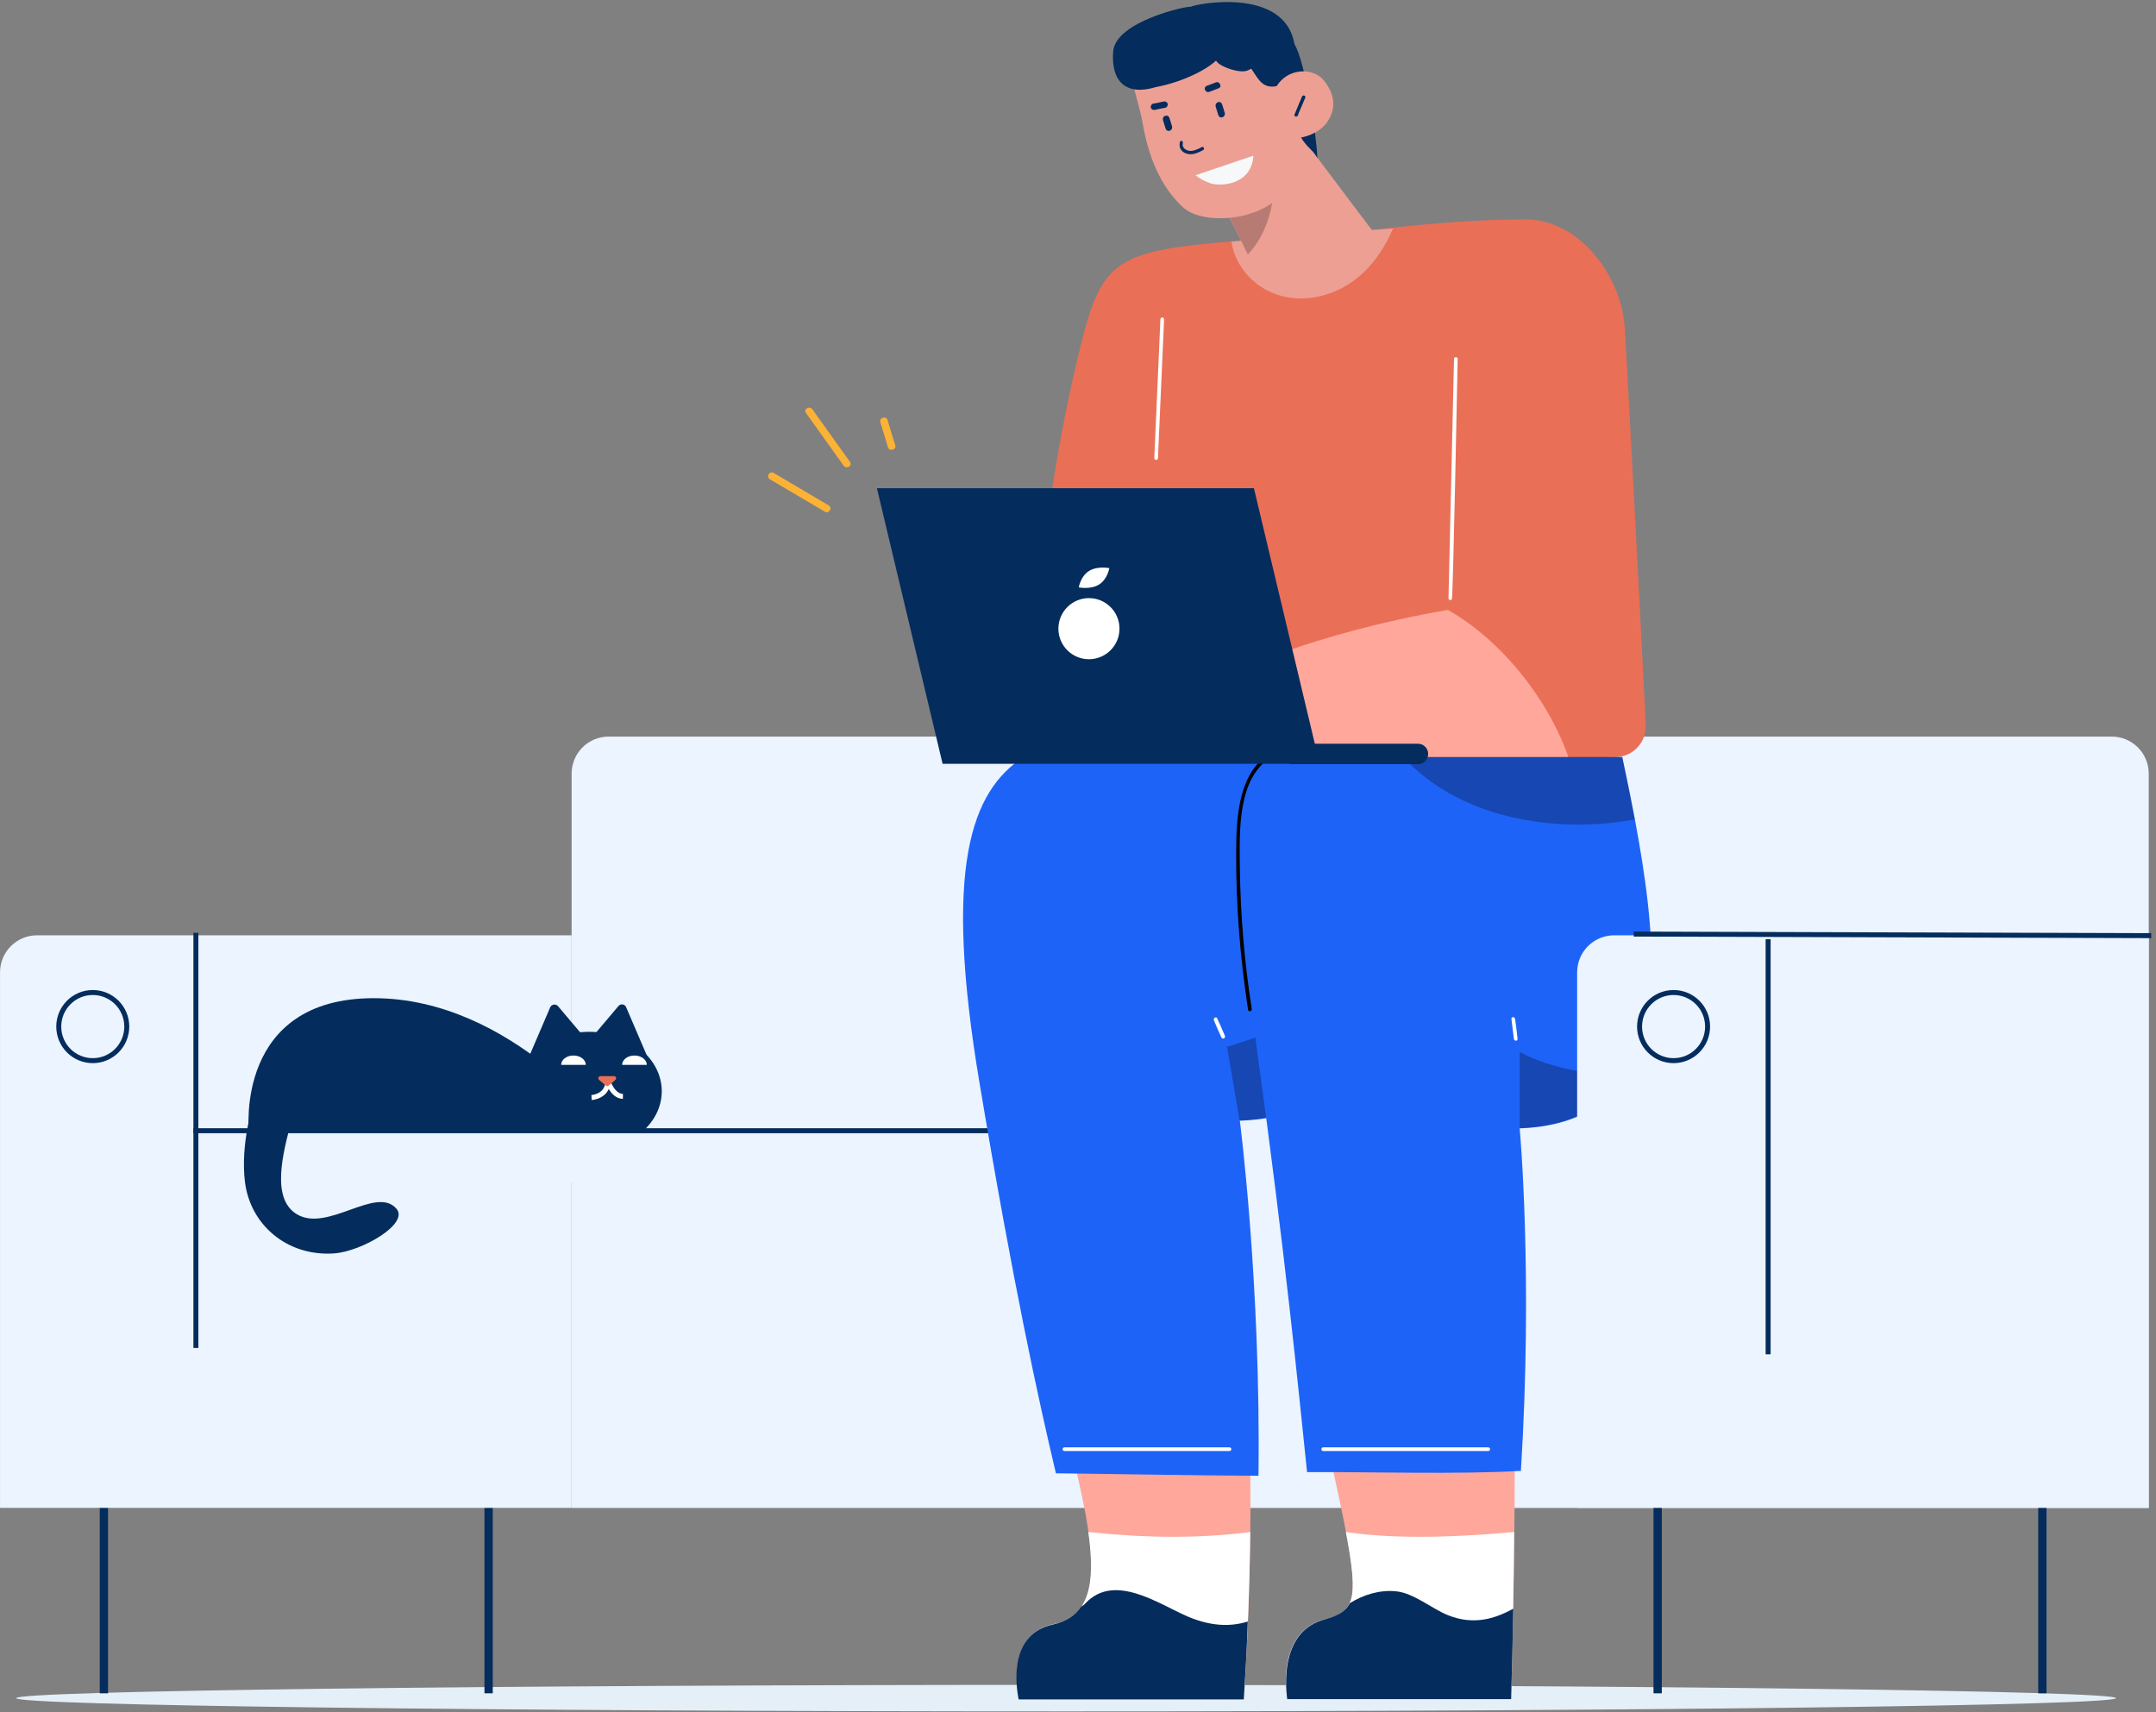 <?xml version="1.0" encoding="UTF-8"?>
<svg width="233px" height="185px" viewBox="0 0 233 185" version="1.1" xmlns="http://www.w3.org/2000/svg" xmlns:xlink="http://www.w3.org/1999/xlink">
    <rect x="0" y="0" width="233" height="185" fill="#808080" stroke="none"/>
    <!-- Generator: Sketch 60 (88103) - https://sketch.com -->
    <title>welcome-03</title>
    <desc>Created with Sketch.</desc>
    <g id="desktop-🖥" stroke="none" stroke-width="1" fill="none" fill-rule="evenodd">
        <g id="welcome-03" transform="translate(0, -1)">
            <g id="Group-3-Copy-2" transform="translate(0, 22.992)">
                <g id="3">
                    <g id="Group" transform="translate(131.86, 7.003) scale(-1, 1) translate(-131.86, -7.003) translate(124.857, 0)"></g>
                    <path d="M115.21,162.946 C177.871,162.946 228.671,162.304 228.671,161.513 C228.671,160.721 177.871,160.079 115.21,160.079 C52.547,160.079 1.749,160.721 1.749,161.513 C1.749,162.304 52.547,162.946 115.21,162.946 Z" id="Path" fill="#E4EFF7" fill-rule="nonzero"></path>
                    <line x1="11.228" y1="118.55" x2="11.228" y2="160.99" id="Path" stroke="#042C5C" stroke-width="0.896"></line>
                    <line x1="52.805" y1="118.55" x2="52.805" y2="160.99" id="Path" stroke="#042C5C" stroke-width="0.896"></line>
                    <path d="M61.775,79.078 L4.005,79.078 C1.795,79.078 0.003,80.87 0.003,83.08 L0.003,140.954 L0.003,140.954 L61.775,140.954 L61.775,79.078 Z" id="Path" fill="#EBF4FF" fill-rule="nonzero"></path>
                    <path d="M228.213,57.604 L65.777,57.604 C63.567,57.604 61.775,59.396 61.775,61.606 L61.775,140.956 L61.775,140.956 L232.215,140.956 L232.215,61.606 C232.215,59.396 230.423,57.604 228.213,57.604 Z" id="Path" fill="#EBF4FF" fill-rule="nonzero"></path>
                    <line x1="21.171" y1="79.078" x2="21.171" y2="123.398" id="Path" stroke="#042C5C" stroke-width="0.538" stroke-linecap="square"></line>
                    <path d="M10.025,92.624 C12.055,92.624 13.701,90.976 13.701,88.942 C13.701,86.909 12.055,85.261 10.025,85.261 C7.996,85.261 6.35,86.909 6.35,88.942 C6.35,90.976 7.996,92.624 10.025,92.624 Z" id="Path" stroke="#042C5C" stroke-width="0.538" stroke-linecap="square"></path>
                    <path d="M26.895,100.196 C26.895,100.196 25.408,85.873 40.394,85.873 C55.38,85.873 66.05,100.196 66.05,100.196" id="Path" fill="#042C5C" fill-rule="nonzero"></path>
                    <path d="M69.953,92.18 L63.609,90.544 L66.841,86.717 C66.894,86.653 66.964,86.604 67.042,86.574 C67.12,86.545 67.205,86.536 67.288,86.548 C67.37,86.561 67.448,86.594 67.515,86.646 C67.581,86.697 67.633,86.764 67.665,86.842 L69.953,92.18 Z" id="Path" fill="#042C5C" fill-rule="nonzero"></path>
                    <path d="M60.308,86.74 L63.524,90.544 L57.179,92.18 L59.456,86.869 C59.49,86.79 59.543,86.721 59.612,86.668 C59.68,86.615 59.761,86.581 59.846,86.568 C59.931,86.555 60.018,86.564 60.099,86.594 C60.18,86.624 60.252,86.675 60.308,86.74 Z" id="Path" fill="#042C5C" fill-rule="nonzero"></path>
                    <path d="M63.673,102.347 C68.005,102.347 71.517,99.473 71.517,95.928 C71.517,92.382 68.005,89.508 63.673,89.508 C59.34,89.508 55.828,92.382 55.828,95.928 C55.828,99.473 59.34,102.347 63.673,102.347 Z" id="Path" fill="#042C5C" fill-rule="nonzero"></path>
                    <polygon id="Path" fill="#EBF4FF" fill-rule="nonzero" points="73.757 100.069 56.616 100.069 56.616 105.769 73.757 105.769"></polygon>
                    <line x1="117.952" y1="100.196" x2="21.171" y2="100.196" id="Path" stroke="#042C5C" stroke-width="0.538" stroke-linecap="square"></line>
                    <path d="M60.643,93.077 C60.643,92.52 61.24,92.069 61.978,92.069 C62.715,92.069 63.31,92.529 63.31,93.077" id="Path" fill="#FFFFFF" fill-rule="nonzero"></path>
                    <path d="M67.233,93.077 C67.233,92.52 67.83,92.069 68.568,92.069 C69.305,92.069 69.902,92.529 69.902,93.077" id="Path" fill="#FFFFFF" fill-rule="nonzero"></path>
                    <path d="M63.93,96.611 C63.93,96.611 65.685,96.505 65.685,94.842 C65.685,94.842 66.22,96.48 67.318,96.48" id="Path" stroke="#FFFFFF" stroke-width="0.538" stroke-linejoin="round"></path>
                    <path d="M64.867,94.299 L66.384,94.299 C66.426,94.303 66.466,94.32 66.5,94.346 C66.534,94.372 66.56,94.408 66.574,94.448 C66.589,94.488 66.592,94.532 66.584,94.574 C66.575,94.615 66.555,94.654 66.526,94.685 L65.768,95.334 C65.727,95.366 65.677,95.384 65.626,95.384 C65.574,95.384 65.524,95.366 65.483,95.334 L64.725,94.685 C64.696,94.654 64.676,94.615 64.667,94.574 C64.659,94.532 64.662,94.488 64.677,94.448 C64.692,94.408 64.717,94.372 64.751,94.346 C64.785,94.32 64.825,94.303 64.867,94.299 Z" id="Path" fill="#EA6F57" fill-rule="nonzero"></path>
                    <path d="M42.848,108.629 C40.645,106.066 35.334,111.298 32.01,109.176 C26.787,105.842 36.014,91.16 32.743,89.011 C30.719,87.686 25.565,98.07 26.467,105.686 C27.026,110.391 31.061,113.797 36.094,113.454 C39.083,113.249 44.244,110.253 42.848,108.629 Z" id="Path" fill="#042C5C" fill-rule="nonzero"></path>
                    <line x1="179.143" y1="118.55" x2="179.143" y2="160.99" id="Path" stroke="#042C5C" stroke-width="0.896"></line>
                    <line x1="220.719" y1="118.55" x2="220.719" y2="160.99" id="Path" stroke="#042C5C" stroke-width="0.896"></line>
                    <path d="M110.19,77.502 C110.19,77.502 112.841,76.453 115.653,76.453 L127.931,76.453" id="Path" stroke="#FFFFFF" stroke-width="0.538"></path>
                </g>
            </g>
            <g id="Man_1" transform="translate(103.186, 0)">
                <g id="Body_1_" transform="translate(8.254, 0.187)">
                    <path d="M25.876,26.562 C7.987,27.963 7.664,27.963 4.56,41.5 C1.457,55.037 0.231,70.417 0.231,70.417 L23.078,82.996 L63.126,82.632 C64.964,82.615 66.441,81.111 66.424,79.273 C66.423,79.227 66.422,79.181 66.42,79.136 C65.556,62.005 64.799,47.72 64.149,36.28 C63.827,30.626 59.224,24.522 53.434,24.522 C41.581,24.522 29.189,26.991 25.876,26.562 Z" id="XMLID_618_" fill="#EA6F57" fill-rule="nonzero"></path>
                    <g id="XMLID_91_" transform="translate(8.389, 0.229)">
                        <path d="M24.882,25.696 C20.509,26.104 16.633,26.425 13.251,26.687 C13.485,28.29 14.301,29.748 15.525,30.855 C15.671,30.972 15.787,31.088 15.933,31.205 C17.74,32.633 20.072,33.1 22.346,32.692 C25.231,32.167 27.476,30.476 29.079,28.232 C29.72,27.328 30.274,26.337 30.711,25.288 C28.613,25.404 26.66,25.55 24.882,25.696 Z" id="XMLID_472_" fill="#ED9F94" fill-rule="nonzero"></path>
                        <g id="XMLID_86_">
                            <path d="M29.575,26.949 L16.633,31.322 L14.942,27.911 L12.756,23.539 L8.996,15.96 L18.323,11.821 C18.79,12.754 29.575,26.949 29.575,26.949 Z" id="XMLID_471_" fill="#ED9F94" fill-rule="nonzero"></path>
                            <path d="M14.942,27.911 L15.029,28.086 C16.633,26.366 17.507,24.122 17.769,21.673 C18.09,18.409 17.041,15.727 15.904,12.9 L9.025,15.96 L12.785,23.539 L14.942,27.911 Z" id="XMLID_470_" fill="#000000" fill-rule="nonzero" opacity="0.223"></path>
                            <path d="M17.565,3.893 C13.747,0.599 1.592,4.859 2.641,9.727 C2.854,10.711 3.445,12.634 3.661,13.905 C4.247,17.339 5.509,20.705 8.05,23.011 C10.436,25.174 18.148,24.384 19.547,19.983 C20.976,15.552 21.384,7.157 17.565,3.893 Z" id="XMLID_469_" fill="#ED9F94" fill-rule="nonzero"></path>
                            <path d="M11.03,20.405 C12.01,20.724 15.41,20.645 15.63,17.405 L9.384,19.518 C9.828,19.897 10.377,20.193 11.03,20.405 Z" id="Path-4" fill="#F6F8FA"></path>
                            <path d="M20.057,5.332 C18.979,-0.928 9.223,1.032 8.845,1.323 C8.553,1.177 0.743,2.886 0.474,6.125 C0.206,9.365 1.85,10.982 5.069,9.999 C8.024,9.441 10.599,8.09 11.59,7.128 C11.911,7.74 13.566,8.295 14.441,8.295 C14.878,8.295 15.074,8.179 15.395,8.004 C16.182,9.141 16.603,10.247 18.265,9.868 C18.828,9.743 19.508,13.714 21.013,15.811 C21.676,16.732 22.177,16.908 22.537,17.671 C22.449,15.047 21.223,7.285 20.057,5.332 Z" id="XMLID_468_" fill="#042C5C" fill-rule="nonzero"></path>
                            <path d="M10.045,16.485 C9.695,16.66 9.316,16.864 8.908,16.893 C8.442,16.922 7.859,16.602 8.005,16.048 C8.063,15.815 7.742,15.698 7.684,15.931 C7.538,16.456 7.801,16.98 8.325,17.155 C8.967,17.418 9.637,17.097 10.191,16.806 C10.395,16.689 10.249,16.368 10.045,16.485 Z" id="XMLID_467_" fill="#042C5C" fill-rule="nonzero"></path>
                            <path d="M11.648,12.084 C11.736,12.404 11.852,12.725 11.94,13.016 C12.056,13.337 12.523,13.133 12.435,12.812 C12.348,12.492 12.231,12.171 12.144,11.879 C12.027,11.53 11.532,11.763 11.648,12.084 Z" id="XMLID_463_" stroke="#042C5C" stroke-width="0.2" fill="#042C5C" fill-rule="nonzero"></path>
                            <path d="M5.953,13.541 C6.04,13.862 6.157,14.182 6.244,14.474 C6.361,14.794 6.827,14.59 6.74,14.27 C6.653,13.949 6.536,13.628 6.448,13.337 C6.332,13.016 5.836,13.22 5.953,13.541 Z" id="XMLID_462_" stroke="#042C5C" stroke-width="0.2" fill="#042C5C" fill-rule="nonzero"></path>
                            <path d="M5.917,11.555 C5.538,11.642 5.159,11.73 4.78,11.788 C4.605,11.817 4.489,12.08 4.547,12.225 C4.605,12.429 4.809,12.488 4.984,12.459 C5.363,12.371 5.742,12.284 6.121,12.225 C6.296,12.196 6.413,11.934 6.354,11.788 C6.296,11.584 6.092,11.526 5.917,11.555 Z" id="XMLID_461_" fill="#042C5C" fill-rule="nonzero"></path>
                            <path d="M11.578,9.484 C11.257,9.601 10.907,9.746 10.587,9.863 C10.149,10.038 10.441,10.679 10.878,10.504 C11.199,10.388 11.549,10.242 11.869,10.125 C12.277,9.98 11.986,9.338 11.578,9.484 Z" id="XMLID_460_" fill="#042C5C" fill-rule="nonzero"></path>
                            <path d="M23.249,9.285 C22.142,7.886 19.373,7.857 18.119,9.927 C18.702,11.763 19.227,13.628 19.752,15.494 C20.859,15.64 22.841,14.998 23.657,13.687 C24.59,12.258 24.444,10.801 23.249,9.285 Z" id="XMLID_456_" fill="#ED9F94" fill-rule="nonzero"></path>
                            <path d="M20.888,11.005 C20.626,11.646 20.334,12.288 20.072,12.958 C19.985,13.162 20.305,13.279 20.422,13.075 C20.451,13.045 20.451,12.987 20.48,12.958 C20.48,12.929 20.48,12.929 20.48,12.9 C20.743,12.317 20.976,11.734 21.238,11.122 C21.296,10.918 20.976,10.801 20.888,11.005 Z" id="XMLID_455_" fill="#042C5C" fill-rule="nonzero"></path>
                        </g>
                    </g>
                </g>
                <g id="Hand_4_" transform="translate(26.413, 39.469)" fill-rule="nonzero">
                    <path d="M26.875,27.437 C12.183,29.979 3.401,34.238 0.165,35.592 L0.297,43.549 L40.016,43.681 C37.837,37.176 32.653,30.705 26.875,27.437 Z" id="XMLID_2199_" fill="#FFA79B"></path>
                    <path d="M27.932,0.33 C27.932,0.066 27.536,0.066 27.536,0.33 C27.338,8.947 27.139,17.565 26.941,26.182 C26.941,26.38 27.205,26.446 27.305,26.281 C27.437,26.05 27.932,0.33 27.932,0.33 Z" id="XMLID_538_" fill="#FFFFFF"></path>
                </g>
                <g id="Hand_3_" transform="translate(20.91, 34.847)" fill="#FFFFFF" fill-rule="nonzero">
                    <path d="M1.31,0.66 C1.079,5.646 0.88,10.664 0.649,15.65 C0.649,15.914 1.046,15.914 1.046,15.65 C1.277,10.664 1.475,5.646 1.706,0.66 C1.706,0.396 1.31,0.396 1.31,0.66 Z" id="XMLID_537_"></path>
                </g>
                <g id="Legs_1_" transform="translate(0.66, 82.721)" fill-rule="nonzero">
                    <path d="M59.462,101.888 C59.727,93.238 59.859,82.475 59.859,74.617 C53.189,75.706 46.619,75.211 39.851,75.442 C43.218,90.828 43.35,92.182 39.322,93.271 C34.766,94.493 34.997,99.841 35.261,101.888 L59.462,101.888 Z" id="XMLID_2044_" fill="#FFA79B"></path>
                    <path d="M30.573,101.888 C31.134,93.667 31.465,82.442 31.2,74.485 C28.592,74.551 12.711,74.155 11.754,74.221 C14.494,85.38 15.815,92.545 10.004,93.799 C5.415,94.79 5.91,99.874 6.306,101.888 L30.573,101.888 Z" id="XMLID_2042_" fill="#FFA79B"></path>
                    <path d="M59.462,101.888 C59.628,96.309 59.727,89.837 59.793,83.829 C52.265,84.522 46.19,84.522 41.601,83.829 C43.053,91.422 42.426,92.446 39.289,93.271 C34.733,94.493 34.964,99.841 35.228,101.888 L59.462,101.888 Z" id="XMLID_188_" fill="#FFFFFF"></path>
                    <path d="M30.573,101.888 C30.936,96.54 31.2,89.97 31.266,83.829 C25.456,84.588 19.612,84.456 13.768,83.829 C14.56,89.441 13.9,92.974 9.971,93.799 C5.382,94.79 5.877,99.874 6.273,101.888 L30.573,101.888 Z" id="XMLID_187_" fill="#FFFFFF"></path>
                    <path d="M59.462,101.888 C59.561,98.818 59.628,95.483 59.694,92.116 C57.547,93.304 55.302,93.865 52.694,92.842 C50.911,92.149 48.93,90.399 46.982,90.234 C45.265,90.069 43.516,90.597 42.03,91.521 C41.568,92.479 40.676,92.875 39.322,93.271 C34.766,94.493 34.997,99.841 35.261,101.888 L59.462,101.888 Z" id="XMLID_186_" fill="#042C5C"></path>
                    <path d="M30.573,101.888 C30.738,99.313 30.903,96.441 31.002,93.502 C29.021,94.13 26.875,93.965 24.531,92.974 C21.329,91.587 16.607,88.22 13.471,91.521 C13.339,91.686 13.174,91.785 13.008,91.885 C12.348,92.875 11.358,93.502 9.938,93.832 C5.349,94.823 5.844,99.907 6.24,101.921 L30.573,101.921 L30.573,101.888 Z" id="XMLID_185_" fill="#042C5C"></path>
                    <path d="M6.801,0.066 C1.09,3.797 -1.915,11.919 2.014,35.327 C5.679,57.25 8.419,69.698 10.268,77.489 C11.787,77.489 27.536,77.754 32.158,77.754 C32.422,56.953 30.144,39.389 30.144,39.389 C48.963,38.695 46.19,17.994 42.558,0.099 L6.801,0.099 L6.801,0.066 Z" id="XMLID_184_" fill="#1E63F8"></path>
                    <path d="M28.757,31.399 C29.484,35.526 30.111,39.355 30.111,39.355 C40.115,38.992 44.011,32.95 44.935,24.696 C39.62,27.172 34.337,29.748 28.757,31.399 Z" id="XMLID_183_" fill="#000000" opacity="0.282"></path>
                    <path d="M32.455,0.066 C29.946,4.886 29.583,14.362 32.092,32.455 C34.964,53.123 36.516,68.707 37.408,77.357 C44.11,77.324 53.817,77.621 60.519,77.225 C61.84,55.93 60.387,40.214 60.387,40.214 C66.891,39.983 70.688,37.242 72.702,33.049 C76.499,25.125 73.957,11.886 71.48,0.099 L32.455,0.099 L32.455,0.066 Z" id="XMLID_182_" fill="#1E63F8"></path>
                    <path d="M47.775,0.066 C53.751,6.57 63.821,8.452 72.834,6.834 C72.405,4.556 71.943,2.278 71.447,0.066 L47.775,0.066 Z" id="XMLID_179_" fill="#000000" opacity="0.282"></path>
                    <path d="M33.611,0.066 L32.884,0.066 C29.946,2.278 29.748,6.933 29.748,10.433 C29.715,16.112 30.177,21.791 31.035,27.404 C31.068,27.668 31.465,27.569 31.432,27.305 C30.639,22.253 30.21,17.135 30.144,12.018 C30.111,8.155 29.847,2.278 33.611,0.066 Z" id="XMLID_172_" fill="#000000"></path>
                    <path d="M66.264,33.941 C64.316,33.578 62.236,32.95 60.387,31.96 C60.387,35.493 60.387,40.181 60.387,40.181 C66.132,39.95 69.764,37.804 71.91,34.403 C69.995,34.436 68.047,34.271 66.264,33.941 Z" id="XMLID_160_" fill="#000000" opacity="0.282"></path>
                    <path d="M28.526,30.21 C28.262,29.583 27.998,28.955 27.701,28.328 C27.602,28.097 27.238,28.295 27.338,28.526 C27.602,29.153 27.866,29.781 28.163,30.408 C28.295,30.639 28.625,30.441 28.526,30.21 Z" id="XMLID_126_" fill="#FFFFFF"></path>
                    <path d="M59.892,28.394 C59.859,28.13 59.462,28.13 59.495,28.394 C59.595,29.12 59.661,29.847 59.76,30.54 C59.793,30.804 60.189,30.804 60.156,30.54 C60.09,29.847 59.991,29.12 59.892,28.394 Z" id="XMLID_125_" fill="#FFFFFF"></path>
                    <path d="M29.021,74.683 L11.193,74.683 C10.928,74.683 10.928,75.079 11.193,75.079 L29.021,75.079 C29.286,75.079 29.286,74.683 29.021,74.683 Z" id="XMLID_124_" fill="#FFFFFF"></path>
                    <path d="M56.986,74.683 L39.157,74.683 C38.893,74.683 38.893,75.079 39.157,75.079 L56.986,75.079 C57.25,75.079 57.25,74.683 56.986,74.683 Z" id="XMLID_123_" fill="#FFFFFF"></path>
                </g>
            </g>
            <g id="Notebook" transform="translate(82.382, 39.111)">
                <g id="XMLID_25_" transform="translate(18.792, 0)"></g>
                <g id="XMLID_28_" transform="translate(0, 5.393)">
                    <g id="Group-6" transform="translate(7.39, 6.55) scale(-1, 1) translate(-7.39, -6.55) translate(0.39, 0.55)" fill="#FCB235" fill-rule="nonzero">
                        <path d="M8.97,0.185 C7.616,2.067 6.263,3.982 4.909,5.864 C4.612,6.293 5.305,6.689 5.602,6.26 C6.956,4.378 8.31,2.463 9.663,0.581 C9.993,0.152 9.267,-0.244 8.97,0.185 Z" id="XMLID_145_"></path>
                        <path d="M13.163,7.052 C11.182,8.208 9.201,9.396 7.22,10.552 C6.758,10.816 7.187,11.509 7.616,11.245 C9.597,10.09 11.578,8.901 13.559,7.746 C14.021,7.481 13.625,6.788 13.163,7.052 Z" id="XMLID_144_"></path>
                        <path d="M0.848,1.34 C0.584,2.232 0.32,3.156 0.022,4.048 C-0.143,4.543 0.65,4.774 0.815,4.279 C1.079,3.387 1.343,2.463 1.64,1.572 C1.772,1.076 0.98,0.845 0.848,1.34 Z" id="XMLID_423_"></path>
                    </g>
                    <g id="XMLID_27_" transform="translate(12.189, 9.024)">
                        <polygon id="XMLID_573_" fill="#042C5C" fill-rule="nonzero" points="48.039 30.012 7.297 30.012 0.198 0.231 40.94 0.231"></polygon>
                        <line x1="45.124" y1="28.944" x2="58.67" y2="28.944" id="Path-30" stroke="#042C5C" stroke-width="2.201" stroke-linecap="round"></line>
                        <path d="M23.111,18.709 C24.935,18.709 26.413,17.231 26.413,15.408 C26.413,13.584 24.935,12.106 23.111,12.106 C21.288,12.106 19.81,13.584 19.81,15.408 C19.81,17.231 21.288,18.709 23.111,18.709 Z" id="Path" fill="#FFFFFF" fill-rule="nonzero"></path>
                        <path d="M25.313,8.866 C25.313,8.866 25.12,10.062 24.209,10.635 C23.297,11.207 22.011,10.946 22.011,10.946 C22.011,10.946 22.203,9.749 23.115,9.175 C24.027,8.6 25.313,8.866 25.313,8.866 Z" id="Path" fill="#FFFFFF" fill-rule="nonzero"></path>
                    </g>
                </g>
            </g>
            <path d="M232.215,102.07 L174.444,102.07 C172.234,102.07 170.442,103.862 170.442,106.072 L170.442,163.946 L170.442,163.946 L232.215,163.946 L232.215,102.07 Z" id="Path" fill="#EBF4FF" fill-rule="nonzero"></path>
            <line x1="191.082" y1="102.761" x2="191.082" y2="147.081" id="Path" stroke="#042C5C" stroke-width="0.538" stroke-linecap="square"></line>
            <path d="M180.864,115.616 C182.895,115.616 184.54,113.968 184.54,111.934 C184.54,109.901 182.895,108.253 180.864,108.253 C178.834,108.253 177.189,109.901 177.189,111.934 C177.189,113.968 178.834,115.616 180.864,115.616 Z" id="Path" stroke="#042C5C" stroke-width="0.538" stroke-linecap="square"></path>
            <line x1="176.83" y1="101.938" x2="232.217" y2="102.107" id="Path" stroke="#042C5C" stroke-width="0.538" stroke-linecap="square"></line>
        </g>
    </g>
</svg>